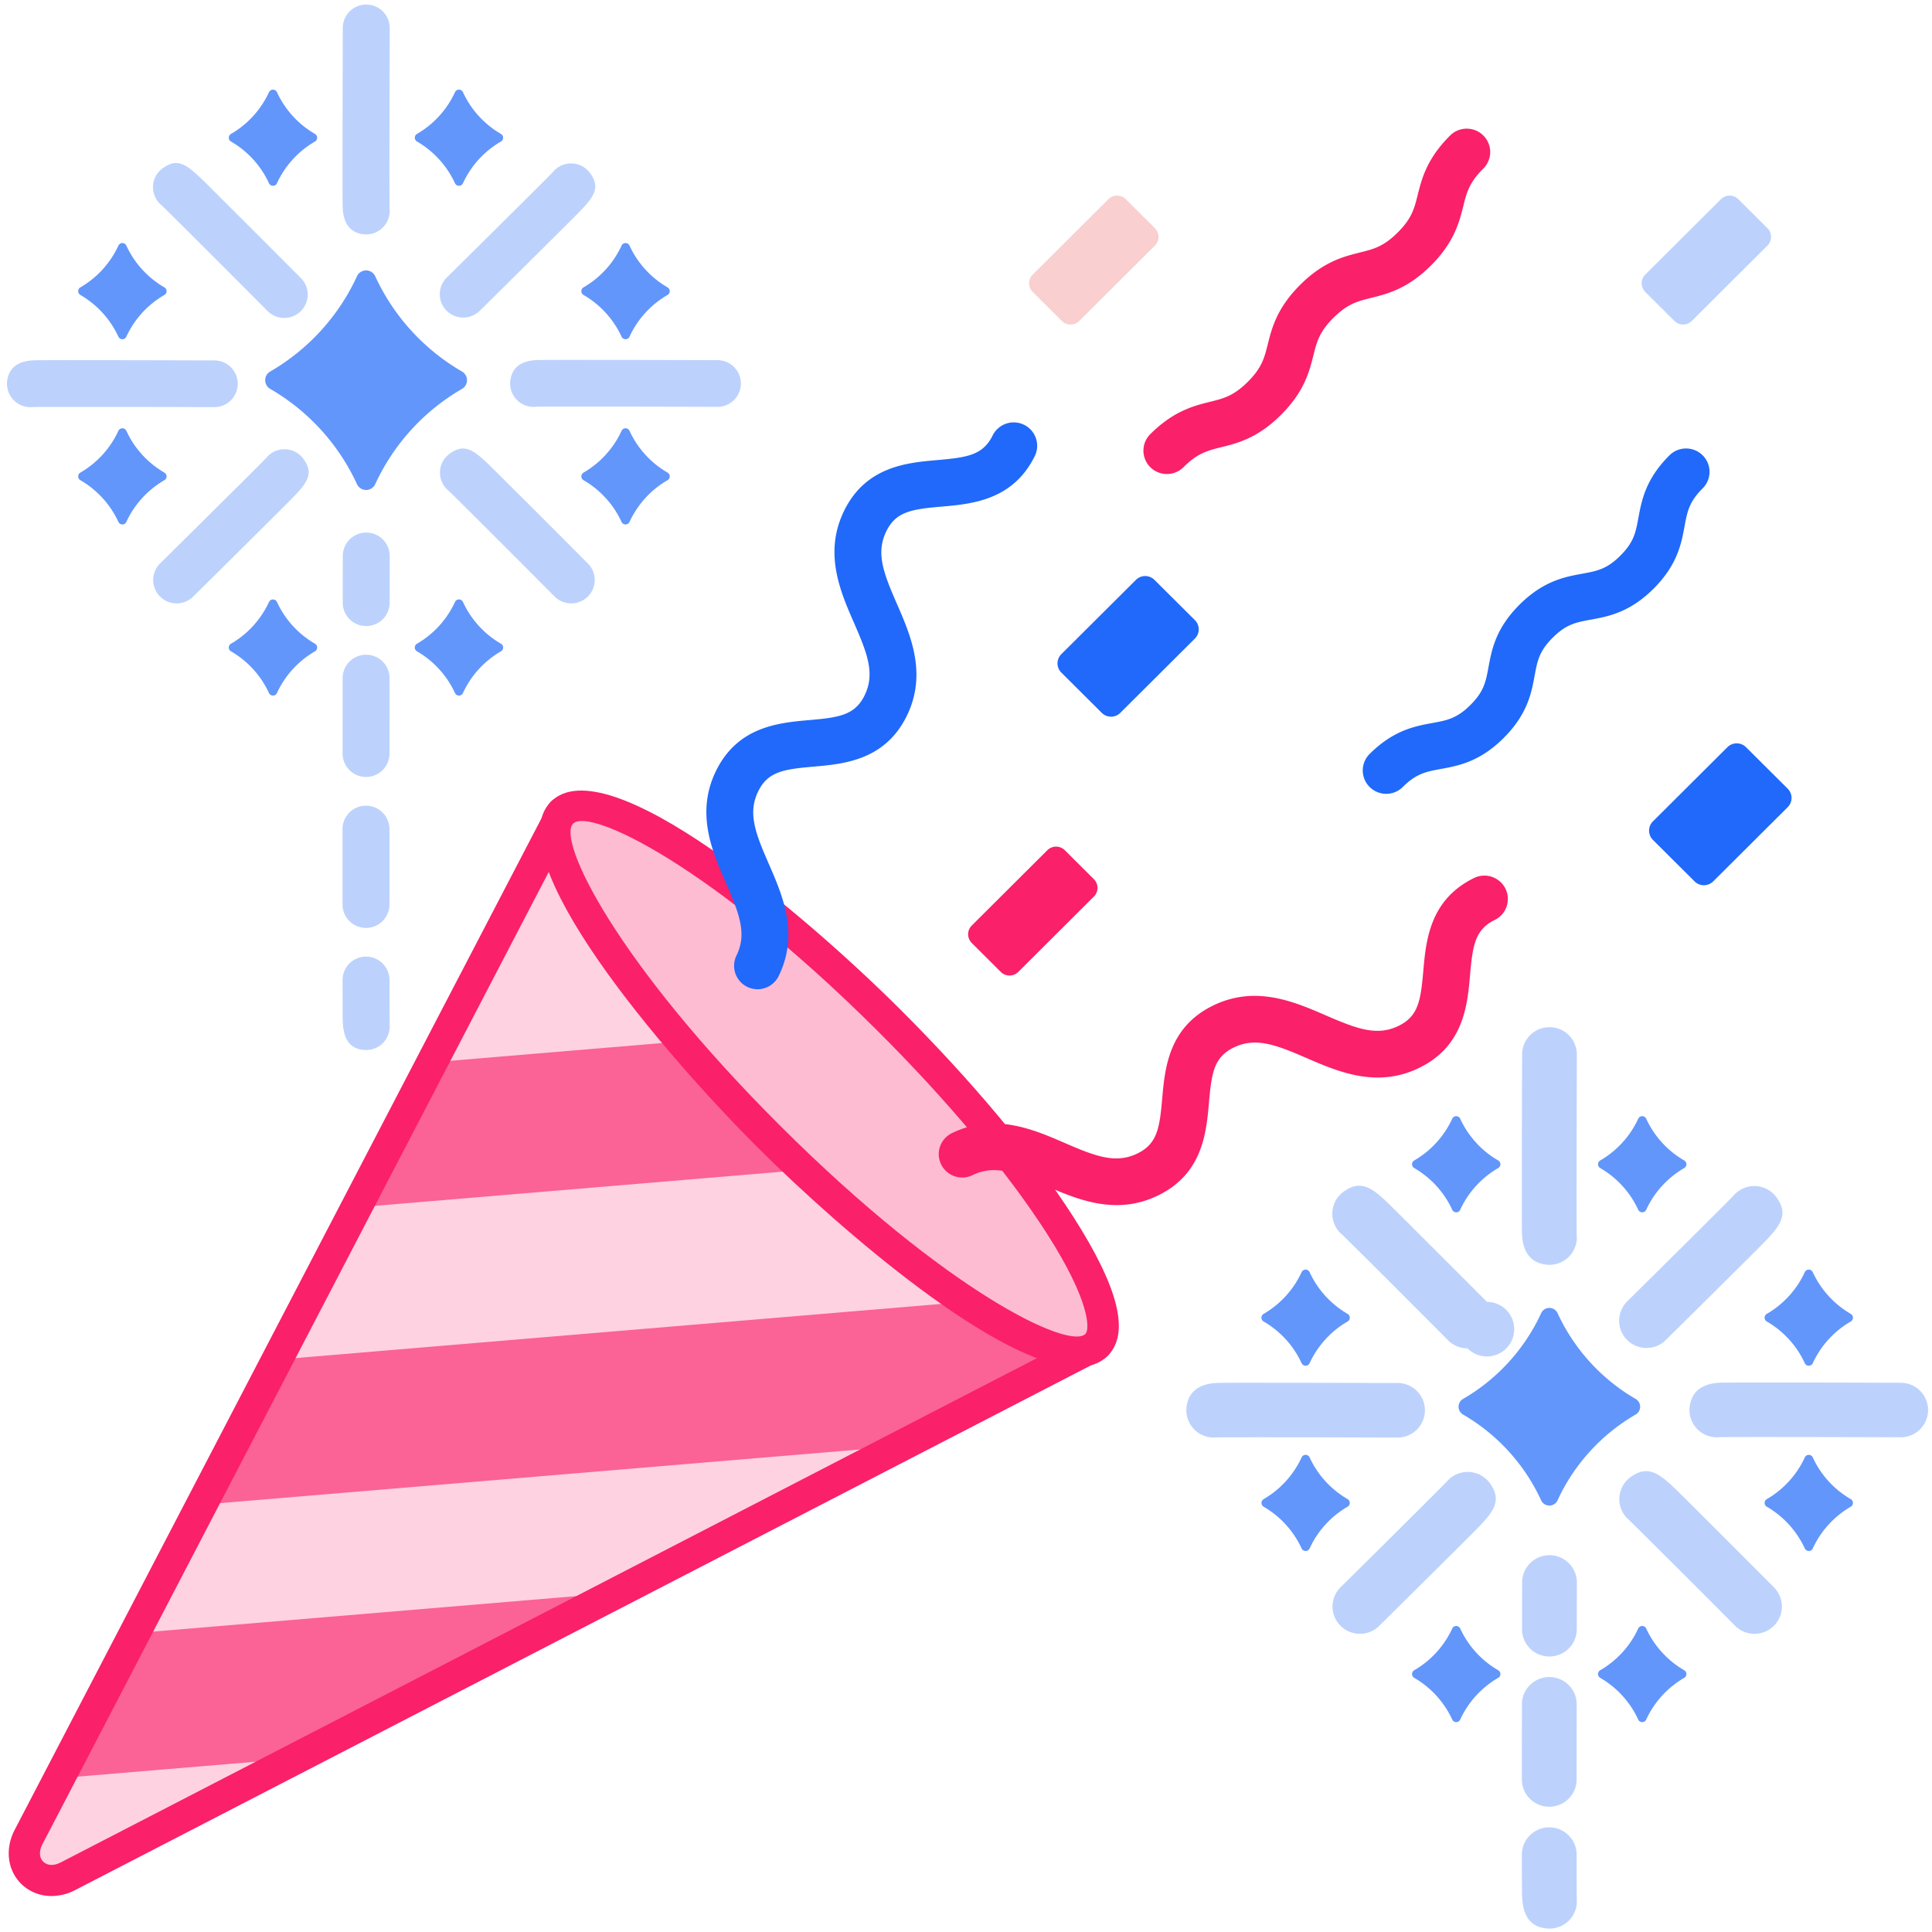 <svg xmlns="http://www.w3.org/2000/svg" width="80" height="80" viewBox="0 0 80 80">
    <g fill="none" fill-rule="evenodd">
        <path fill="#FED2E1" d="M45.405 55.69l-42.587 22c-1.176.607-2.243-.455-1.633-1.627l22.089-42.415L45.405 55.69z"/>
        <path fill="#FB6296" d="M5.58 67.625l19.964-1.675-13.275 6.857-9.817.824zM44.96 55.92l-7.66 3.957-28.95 2.428 3.128-6.006 28.517-2.392c2.235 1.476 4.024 2.231 4.965 2.013zM31.887 47.112c.46.457.918.9 1.375 1.331L14.76 49.995l3.129-6.006 10.3-.864a66.66 66.66 0 0 0 3.698 3.987z"/>
        <path fill="#FA2069" d="M40.237 39.046l1.203 1.199c.2.199.525.199.725 0l3.13-3.119c.2-.199.2-.522 0-.721l-1.203-1.199a.514.514 0 0 0-.724 0l-3.13 3.119c-.2.2-.2.522 0 .721z"/>
        <path fill="#F9CFCF" d="M42.763 12.09l1.203 1.198c.2.2.525.2.725 0l3.13-3.118c.2-.2.2-.523 0-.722L46.619 8.25a.514.514 0 0 0-.724 0l-3.13 3.118c-.201.2-.201.522 0 .722z"/>
        <path fill="#2069FA" d="M68.444 34.779l1.724 1.717a.547.547 0 0 0 .772 0l3.084-3.071a.542.542 0 0 0 0-.769L72.3 30.94a.547.547 0 0 0-.772 0l-3.083 3.071a.541.541 0 0 0 0 .769zM43.948 27.85l1.674 1.668a.543.543 0 0 0 .767 0l3.089-3.076a.538.538 0 0 0 0-.764l-1.675-1.667a.543.543 0 0 0-.766 0l-3.089 3.076a.538.538 0 0 0 0 .764zM57.4 32.871a.97.97 0 0 1-.686-.284.964.964 0 0 1 0-1.368c.99-.986 1.881-1.15 2.597-1.28.61-.113 1.014-.187 1.576-.747s.636-.961.749-1.569c.131-.713.296-1.601 1.286-2.587.99-.986 1.88-1.15 2.597-1.28.61-.113 1.013-.186 1.576-.747.562-.56.636-.96.748-1.568.132-.714.296-1.602 1.286-2.587a.974.974 0 0 1 1.374 0c.38.377.38.99 0 1.368-.562.56-.636.96-.749 1.569-.131.713-.296 1.6-1.285 2.587-.99.986-1.882 1.15-2.598 1.28-.61.113-1.013.186-1.575.746s-.637.961-.75 1.57c-.13.713-.295 1.6-1.285 2.587-.99.986-1.881 1.149-2.598 1.28-.61.113-1.013.186-1.576.746a.97.97 0 0 1-.687.284z"/>
        <path fill="#FA2069" d="M48.319 19.628a.97.97 0 0 1-.687-.283.964.964 0 0 1 0-1.369c.966-.962 1.8-1.17 2.469-1.337.57-.141.98-.244 1.566-.827.586-.584.688-.993.83-1.56.168-.667.376-1.497 1.343-2.46.966-.961 1.8-1.169 2.469-1.336.569-.141.98-.244 1.566-.827.585-.583.688-.992.83-1.56.167-.666.375-1.496 1.342-2.458a.974.974 0 0 1 1.374 0c.38.378.38.99 0 1.368-.586.584-.689.993-.83 1.56-.168.666-.376 1.496-1.342 2.459-.967.962-1.8 1.17-2.47 1.336-.568.142-.98.244-1.565.827-.586.584-.689.993-.83 1.56-.168.667-.376 1.497-1.343 2.46-.966.962-1.8 1.17-2.469 1.336-.57.142-.98.244-1.566.828a.97.97 0 0 1-.687.283z"/>
        <path fill="#BCD2FD" d="M68.128 12.09l1.203 1.198c.2.2.524.2.724 0l3.131-3.118c.2-.2.2-.523 0-.722L71.983 8.25a.514.514 0 0 0-.724 0l-3.131 3.118c-.2.2-.2.522 0 .722z"/>
        <path fill="#6296FB" d="M14.782 11.44a8.83 8.83 0 0 1-3.59 3.942.415.415 0 0 0 0 .723 8.83 8.83 0 0 1 3.59 3.943.416.416 0 0 0 .755 0 8.83 8.83 0 0 1 3.59-3.943.415.415 0 0 0 0-.723 8.83 8.83 0 0 1-3.59-3.943.416.416 0 0 0-.755 0z"/>
        <g fill="#BCD2FD">
            <path d="M15.165 9.707a.98.98 0 0 1-.13-.008c-.84-.113-.846-.93-.848-1.279-.002-.208-.003-.507-.004-.865 0-.712 0-1.66.002-2.61.003-1.895.009-3.791.009-3.791a.97.97 0 0 1 .971-.965h.003a.97.97 0 0 1 .969.971c-.009 2.775-.017 6.98-.005 7.483a.973.973 0 0 1-.967 1.064zM15.165 43.48a.91.91 0 0 1-.05-.002c-.717-.037-.878-.568-.915-1.07v-.003a5.64 5.64 0 0 1-.012-.409c-.001-.334-.003-.819-.003-1.416a.97.97 0 0 1 .97-.969h.001a.97.97 0 0 1 .972.966c.002 1.349.004 1.747.006 1.857a.973.973 0 0 1-.97 1.045z"/>
            <path fill-rule="nonzero" d="M15.155 38.423a.97.97 0 0 1-.972-.968V34.33a.97.97 0 0 1 .972-.968.97.97 0 0 1 .972.968v3.125a.97.97 0 0 1-.972.968zm.002-6.251a.97.97 0 0 1-.971-.968l.002-3.126a.97.97 0 0 1 .972-.967.97.97 0 0 1 .971.969l-.002 3.125a.97.97 0 0 1-.972.967z"/>
            <path d="M15.163 25.924a.97.97 0 0 1-.972-.97l.003-1.934a.97.97 0 0 1 .971-.967h.001a.97.97 0 0 1 .971.969l-.002 1.935a.97.97 0 0 1-.972.967zM22.097 16.848a.969.969 0 0 1-.965-1.097c.114-.837.934-.843 1.285-.846l.869-.003 2.62.001c1.903.003 3.806.01 3.806.01a.97.97 0 0 1 .968.97.97.97 0 0 1-.971.965h-.003c-2.786-.01-7.008-.018-7.514-.005a.846.846 0 0 1-.095.005zM1.262 16.86a.97.97 0 0 1-.964-1.099c.114-.836.933-.842 1.283-.845l.87-.003c.713 0 1.666 0 2.62.002 1.903.003 3.806.009 3.806.009a.97.97 0 0 1 .968.97.97.97 0 0 1-.971.965H8.87c-2.784-.009-7.005-.017-7.512-.004a.938.938 0 0 1-.096.004zM23.655 24.985a.97.97 0 0 1-.69-.286c-1.545-1.552-4.05-4.058-4.387-4.376a.965.965 0 0 1 .044-1.537c.676-.487 1.052-.113 1.96.788l1.537 1.531c1.114 1.114 2.226 2.23 2.226 2.23a.965.965 0 0 1-.006 1.369.97.97 0 0 1-.684.28zM11.771 13.165a.97.97 0 0 1-.69-.286c-1.545-1.551-4.05-4.058-4.386-4.376a.965.965 0 0 1 .044-1.537c.676-.487 1.052-.113 1.96.788a1913.627 1913.627 0 0 1 3.762 3.762.965.965 0 0 1-.005 1.368.972.972 0 0 1-.685.281zM7.315 24.985a.97.97 0 0 1-.69-.286.965.965 0 0 1 .006-1.369c1.558-1.54 4.075-4.035 4.394-4.37a.974.974 0 0 1 1.541.043c.49.675.115 1.05-.79 1.954-.419.419-.978.975-1.538 1.53C9.12 23.597 8 24.704 8 24.704a.971.971 0 0 1-.684.28zM19.183 13.15a.97.97 0 0 1-.69-.286.965.965 0 0 1 .005-1.37c1.558-1.539 4.076-4.034 4.395-4.369a.974.974 0 0 1 1.541.043c.49.675.115 1.05-.79 1.954-.419.419-.978.975-1.538 1.53-1.119 1.11-2.239 2.217-2.239 2.217a.971.971 0 0 1-.684.28z"/>
        </g>
        <path fill="#6296FB" d="M11.138 3.818a3.87 3.87 0 0 1-1.572 1.727.182.182 0 0 0 0 .316 3.867 3.867 0 0 1 1.572 1.727c.065.14.266.14.33 0a3.865 3.865 0 0 1 1.573-1.727.182.182 0 0 0 0-.316 3.864 3.864 0 0 1-1.572-1.727.182.182 0 0 0-.33 0zM18.84 3.818a3.87 3.87 0 0 1-1.572 1.727.182.182 0 0 0 0 .316 3.867 3.867 0 0 1 1.572 1.727c.065.14.266.14.33 0a3.865 3.865 0 0 1 1.572-1.727.182.182 0 0 0 0-.316 3.864 3.864 0 0 1-1.571-1.727.182.182 0 0 0-.331 0zM11.138 24.927a3.87 3.87 0 0 1-1.572 1.727.182.182 0 0 0 0 .317 3.867 3.867 0 0 1 1.572 1.726c.065.141.266.141.33 0a3.865 3.865 0 0 1 1.573-1.726.182.182 0 0 0 0-.317 3.864 3.864 0 0 1-1.572-1.727.182.182 0 0 0-.33 0zM18.84 24.927a3.87 3.87 0 0 1-1.572 1.727.182.182 0 0 0 0 .317 3.867 3.867 0 0 1 1.572 1.726c.065.141.266.141.33 0a3.865 3.865 0 0 1 1.572-1.726.182.182 0 0 0 0-.317 3.864 3.864 0 0 1-1.571-1.727.182.182 0 0 0-.331 0zM25.737 17.841a3.87 3.87 0 0 1-1.572 1.727.182.182 0 0 0 0 .317 3.867 3.867 0 0 1 1.572 1.726c.065.14.266.14.33 0a3.865 3.865 0 0 1 1.573-1.726.182.182 0 0 0 0-.317 3.864 3.864 0 0 1-1.572-1.727.182.182 0 0 0-.331 0zM25.737 10.171a3.87 3.87 0 0 1-1.572 1.727.182.182 0 0 0 0 .317 3.867 3.867 0 0 1 1.572 1.726c.065.14.266.14.33 0a3.865 3.865 0 0 1 1.573-1.726.182.182 0 0 0 0-.317 3.864 3.864 0 0 1-1.572-1.727.182.182 0 0 0-.331 0zM4.902 17.841a3.87 3.87 0 0 1-1.572 1.727.182.182 0 0 0 0 .317 3.867 3.867 0 0 1 1.572 1.726c.065.14.266.14.33 0a3.865 3.865 0 0 1 1.573-1.726.182.182 0 0 0 0-.317 3.864 3.864 0 0 1-1.572-1.727.182.182 0 0 0-.331 0zM4.902 10.171a3.87 3.87 0 0 1-1.572 1.727.182.182 0 0 0 0 .317 3.867 3.867 0 0 1 1.572 1.726c.065.14.266.14.33 0a3.865 3.865 0 0 1 1.573-1.726.182.182 0 0 0 0-.317 3.864 3.864 0 0 1-1.572-1.727.182.182 0 0 0-.331 0zM63.816 54.376a7.95 7.95 0 0 1-3.231 3.549.374.374 0 0 0 0 .65 7.946 7.946 0 0 1 3.23 3.55c.134.289.547.289.68 0a7.95 7.95 0 0 1 3.231-3.55.374.374 0 0 0 0-.65 7.95 7.95 0 0 1-3.23-3.55.375.375 0 0 0-.68 0z"/>
        <path fill="#BCD2FD" d="M64.161 52.375c-.05 0-.101-.004-.152-.01-.979-.132-.986-1.08-.99-1.437a913.782 913.782 0 0 1-.002-3.476c.004-1.897.01-3.792.01-3.792a1.131 1.131 0 0 1 1.134-1.126h.003a1.131 1.131 0 0 1 1.13 1.133c-.008 2.76-.017 6.945-.005 7.472a1.134 1.134 0 0 1-1.128 1.235zM64.161 79.859c-.029 0-.058 0-.087-.003-1.046-.08-1.05-1.063-1.053-1.65-.002-.34-.003-.824-.004-1.409 0-.624.507-1.13 1.133-1.13.627 0 1.134.505 1.135 1.128 0 1.363.004 1.739.006 1.842a1.13 1.13 0 0 1-1.13 1.222zM64.15 74.813a1.131 1.131 0 0 1-1.133-1.13l.003-3.112c0-.623.508-1.128 1.134-1.128.627 0 1.134.507 1.133 1.13l-.003 3.112c0 .623-.508 1.128-1.134 1.128zM64.158 68.592h-.002a1.131 1.131 0 0 1-1.132-1.131l.003-1.936a1.131 1.131 0 0 1 1.134-1.127h.002a1.131 1.131 0 0 1 1.132 1.131l-.004 1.936a1.131 1.131 0 0 1-1.133 1.127zM71.093 59.516a1.13 1.13 0 0 1-1.125-1.28c.132-.976 1.084-.983 1.443-.986a1064.196 1064.196 0 0 1 3.49-.002c1.904.003 3.807.01 3.807.01a1.131 1.131 0 0 1 1.13 1.132 1.131 1.131 0 0 1-1.134 1.125h-.003c-2.771-.009-6.974-.017-7.503-.005a.95.95 0 0 1-.105.006zM50.258 59.526a1.135 1.135 0 0 1-1.125-1.28c.131-.975 1.084-.982 1.443-.985.21-.002.51-.003.87-.004a3215.506 3215.506 0 0 1 6.427.01 1.131 1.131 0 0 1 1.13 1.133 1.131 1.131 0 0 1-1.134 1.126h-.003c-2.771-.01-6.974-.017-7.503-.005a.95.95 0 0 1-.105.005zM72.65 67.653c-.291 0-.583-.112-.804-.334a670.59 670.59 0 0 0-4.38-4.369 1.127 1.127 0 0 1 .055-1.788c.79-.568 1.28-.08 2.171.804.42.417.979.975 1.537 1.532 1.114 1.114 2.226 2.23 2.226 2.23.44.443.438 1.158-.006 1.597-.221.219-.51.328-.799.328zM60.767 55.832c-.292 0-.583-.111-.805-.333-1.535-1.542-4.027-4.035-4.379-4.368a1.127 1.127 0 0 1 .057-1.79c.787-.565 1.278-.08 2.169.805a1913.695 1913.695 0 0 1 3.763 3.762 1.13 1.13 0 1 1-.805 1.925zM56.31 67.653c-.291 0-.583-.112-.804-.334a1.126 1.126 0 0 1 .006-1.597 664.685 664.685 0 0 0 4.387-4.361 1.137 1.137 0 0 1 1.794.055c.571.785.082 1.274-.807 2.162-.418.418-.978.974-1.538 1.53-1.118 1.11-2.239 2.217-2.239 2.217-.22.219-.51.328-.799.328zM68.178 55.817c-.291 0-.583-.111-.804-.333a1.126 1.126 0 0 1 .006-1.597c1.548-1.53 4.051-4.012 4.386-4.362a1.137 1.137 0 0 1 1.797.056c.568.786.079 1.274-.808 2.16-.42.42-.979.975-1.539 1.531-1.118 1.11-2.239 2.217-2.239 2.217-.221.22-.51.328-.799.328z"/>
        <path fill="#6296FB" d="M60.134 46.324a3.87 3.87 0 0 1-1.572 1.727.182.182 0 0 0 0 .317 3.865 3.865 0 0 1 1.572 1.726c.065.14.266.14.33 0a3.865 3.865 0 0 1 1.572-1.726.182.182 0 0 0 0-.317 3.864 3.864 0 0 1-1.572-1.727.182.182 0 0 0-.33 0zM67.835 46.324a3.87 3.87 0 0 1-1.571 1.727.182.182 0 0 0 0 .317 3.865 3.865 0 0 1 1.571 1.726c.065.14.266.14.331 0a3.865 3.865 0 0 1 1.572-1.726.182.182 0 0 0 0-.317 3.864 3.864 0 0 1-1.572-1.727.182.182 0 0 0-.33 0zM60.134 67.434a3.87 3.87 0 0 1-1.572 1.726.182.182 0 0 0 0 .317 3.865 3.865 0 0 1 1.572 1.727c.065.14.266.14.33 0a3.865 3.865 0 0 1 1.572-1.727.182.182 0 0 0 0-.317 3.864 3.864 0 0 1-1.572-1.726.182.182 0 0 0-.33 0zM67.835 67.434a3.87 3.87 0 0 1-1.571 1.726.182.182 0 0 0 0 .317 3.865 3.865 0 0 1 1.571 1.727c.065.14.266.14.331 0a3.865 3.865 0 0 1 1.572-1.727.182.182 0 0 0 0-.317 3.864 3.864 0 0 1-1.572-1.726.182.182 0 0 0-.33 0zM74.733 60.348a3.87 3.87 0 0 1-1.572 1.727.182.182 0 0 0 0 .316 3.865 3.865 0 0 1 1.572 1.727c.064.14.266.14.33 0a3.865 3.865 0 0 1 1.572-1.727.182.182 0 0 0 0-.316 3.864 3.864 0 0 1-1.572-1.727.182.182 0 0 0-.33 0zM74.733 52.677a3.87 3.87 0 0 1-1.572 1.727.182.182 0 0 0 0 .317 3.865 3.865 0 0 1 1.572 1.726c.064.14.266.14.33 0a3.865 3.865 0 0 1 1.572-1.726.182.182 0 0 0 0-.317 3.864 3.864 0 0 1-1.572-1.727.182.182 0 0 0-.33 0zM53.897 60.348a3.87 3.87 0 0 1-1.571 1.727.182.182 0 0 0 0 .316 3.867 3.867 0 0 1 1.571 1.727c.065.14.266.14.331 0A3.865 3.865 0 0 1 55.8 62.39a.182.182 0 0 0 0-.316 3.864 3.864 0 0 1-1.572-1.727.182.182 0 0 0-.33 0zM53.897 52.677a3.87 3.87 0 0 1-1.571 1.727.182.182 0 0 0 0 .317 3.867 3.867 0 0 1 1.571 1.726c.065.14.266.14.331 0a3.865 3.865 0 0 1 1.572-1.726.182.182 0 0 0 0-.317 3.864 3.864 0 0 1-1.572-1.727.182.182 0 0 0-.33 0z"/>
        <path fill="#FA2069" fill-rule="nonzero" d="M2.133 78.51c-.473 0-.92-.173-1.26-.51C.304 77.43.2 76.555.61 75.766l22.089-42.415a.648.648 0 0 1 1.033-.16l22.131 22.043a.644.644 0 0 1-.16 1.029l-42.587 22a2.145 2.145 0 0 1-.983.247zM23.44 34.727L1.76 76.36c-.15.288-.139.56.03.727.168.168.44.18.73.03l41.802-21.594-20.88-20.796z"/>
        <ellipse cx="34.331" cy="44.668" fill="#FDBCD2" rx="3.461" ry="15.615" transform="rotate(-45 34.33 44.668)"/>
        <path fill="#FA2069" fill-rule="nonzero" d="M44.613 56.602c-3.207 0-9.744-5.609-13.184-9.034-3.986-3.97-10.915-12.083-8.613-14.376 2.302-2.294 10.448 4.609 14.434 8.579 2.988 2.975 5.543 6.036 7.195 8.617 1.885 2.948 2.35 4.831 1.418 5.758-.315.314-.741.456-1.25.456zM23.732 34.104c-.677.674 1.75 5.716 8.613 12.551 6.863 6.835 11.926 9.255 12.602 8.579.168-.168.236-1.29-1.595-4.152-1.603-2.505-4.095-5.488-7.018-8.4-6.864-6.835-11.924-9.252-12.602-8.578z"/>
        <path fill="#FA2069" d="M46.236 49.9c-1.084 0-2.08-.431-2.937-.802-1.289-.559-2.125-.88-3.028-.438a.974.974 0 0 1-1.3-.443.966.966 0 0 1 .444-1.295c1.755-.857 3.366-.16 4.66.4 1.289.56 2.125.88 3.028.439.82-.402.915-1.057 1.022-2.277.11-1.243.26-2.944 2.103-3.845 1.755-.857 3.365-.16 4.659.401 1.289.558 2.125.879 3.027.438.82-.4.915-1.056 1.022-2.276.11-1.243.259-2.945 2.102-3.846a.974.974 0 0 1 1.3.443.967.967 0 0 1-.444 1.295c-.82.401-.915 1.056-1.022 2.277-.109 1.242-.258 2.944-2.102 3.845-1.754.858-3.365.16-4.659-.401-1.289-.559-2.125-.879-3.027-.438-.821.4-.916 1.056-1.023 2.276-.109 1.243-.259 2.945-2.102 3.845-.593.29-1.17.402-1.723.402z"/>
        <path fill="#2069FA" d="M31.366 40.962a.97.97 0 0 1-.871-1.394c.443-.899.121-1.732-.44-3.016-.563-1.289-1.263-2.893-.402-4.64.904-1.837 2.613-1.986 3.86-2.095 1.225-.107 1.883-.2 2.286-1.018.443-.899.121-1.731-.44-3.016-.563-1.288-1.263-2.892-.402-4.64.904-1.836 2.613-1.985 3.86-2.093 1.225-.107 1.883-.2 2.286-1.018a.974.974 0 0 1 1.3-.443c.482.236.681.816.445 1.296-.905 1.835-2.613 1.984-3.861 2.093-1.225.107-1.883.2-2.285 1.018-.443.898-.122 1.73.44 3.015.562 1.289 1.263 2.893.402 4.64-.904 1.836-2.613 1.985-3.86 2.094-1.226.107-1.884.201-2.286 1.019-.443.899-.122 1.731.44 3.016.562 1.288 1.263 2.892.402 4.64a.972.972 0 0 1-.874.542z"/>
    </g>
</svg>
